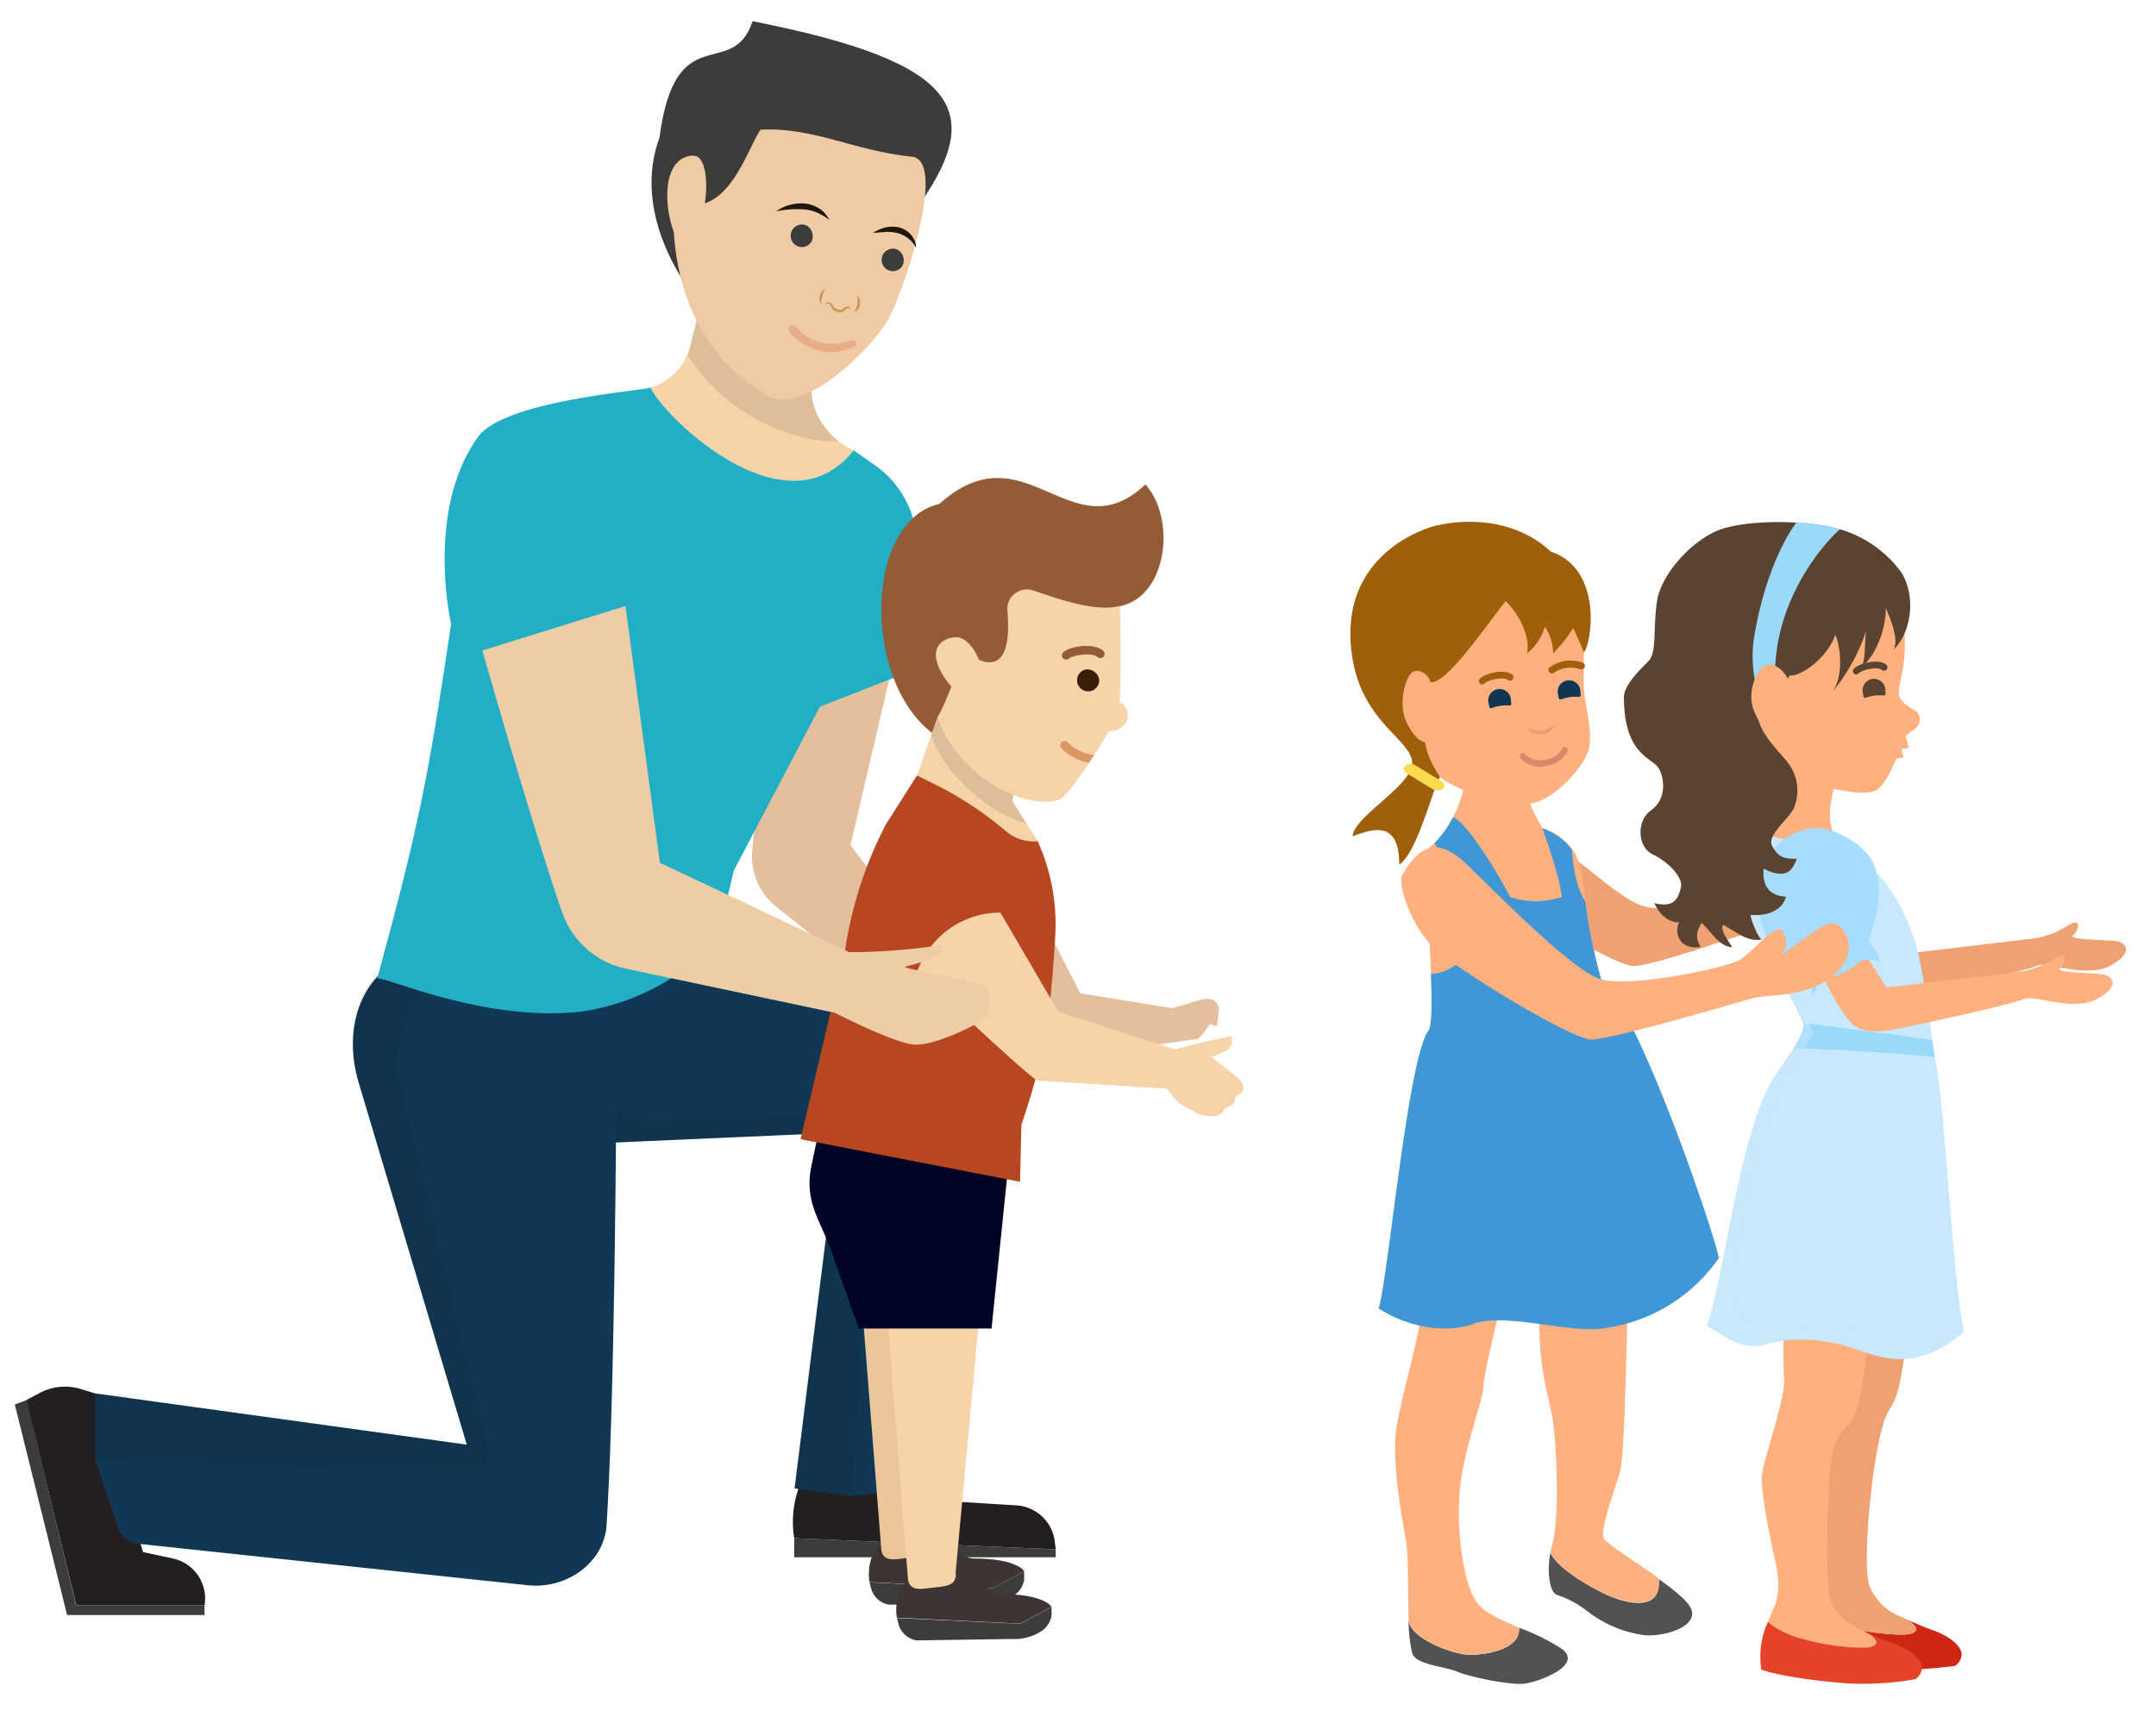 <svg xmlns="http://www.w3.org/2000/svg" viewBox="0 0 339.33 269.33">
  <title>_</title>
  <g style="isolation: isolate">
    <g>
      <g>
        <g>
          <path d="M239.6,130.27c6.15,1.72,14.43,11,19,12.32s13-.65,15.18-2,5.51-5.72,6.61-4.63a2.94,2.94,0,0,1,0,3.75c1.76-.88,6.39-5.07,8.15-4.84s4.41,4.4,0,8.14-10.35,2.86-13.22,3.74-15.18,5.29-18.26,5.29-22.4-11.59-25.48-15.12S230.15,127.64,239.6,130.27Z" fill="#eea271"/>
          <path d="M258.92,257.37a18.68,18.68,0,0,1-9.05-3.75A15.88,15.88,0,0,0,245,251c-1-.38-1.6-3.24-1-6.58,1.23,2.4,5.63,5,8.39,6.36s9.16,3.38,8.69-2.24c2.5,1.77,4.66,3.54,5.09,4.67C267.29,256.05,262,257.58,258.92,257.37Z" fill="#525252"/>
          <path d="M252.4,250.76c-2.76-1.32-7.16-4-8.39-6.36a15.13,15.13,0,0,1,.35-1.56c1.1-4,.66-15.57,0-19.53-.48-2.9-1.68-6.42-2-12a58.21,58.21,0,0,1,0-7l1.64-.14c3.3-.31,10.56-1,12.25-1-.23,5.06-.45,25.78-1.32,28.63s-3.1,9-2.54,10.28c.33.81,4.89,3.61,8.69,6.34h0C261.56,254.14,255.05,252,252.4,250.76Z" fill="#ffb07f"/>
          <path d="M239.84,265c-2.2.22-8.3-1-10.5-1.9s-6.41-1.06-7.05-2.86a22.41,22.41,0,0,1-.59-5.28c.19,3,7.2,5.5,9.63,5.5,2.18,0,8-.7,7.76-4.27a34.85,34.85,0,0,1,6.7,3.3C249.34,262.13,242,264.78,239.84,265Z" fill="#525252"/>
          <path d="M239.09,256.19c.21,3.57-5.58,4.27-7.76,4.27-2.43,0-9.44-2.55-9.63-5.5h0c-.16-4.46,0-10.16-.4-12.33-.55-3.31-2.37-12.49-1.5-18s3.6-14.09,4.25-19.82l12.43-.59s-3,12-3,14-3,9.48-3.68,15.87.44,15.12,2.64,18.13C233.59,253.82,236.29,255,239.09,256.19Z" fill="#ffb07f"/>
          <path d="M225.23,153.27c-.28-7.09-1-16.22-.3-19.84a9.66,9.66,0,0,0,.85-.73,15.86,15.86,0,0,0,2.92-4.1,20,20,0,0,0,1.56-4.1,10.16,10.16,0,0,0,.41-3.84,53.36,53.36,0,0,1,9.46,3.31A16.36,16.36,0,0,0,242,129c.45.82.8,1.32.8,1.32a9.71,9.71,0,0,1,4.65,3.33,7.05,7.05,0,0,1,.63,1.06c.73,1.58,1.07,4,1.5,7.08A83.87,83.87,0,0,0,252,154.14C258,159.21,225.39,157.41,225.23,153.27Z" fill="#ffb07f"/>
          <path d="M270.53,198a26.2,26.2,0,0,1-18.33,11.09c-5.26.74-15.37-2.51-20.22-.75s-11,.23-15-2.41c1.53-4.85,4.62-39.87,7.92-43.83.49-1.23.46-4.67.3-8.81h0c6.31-.45,7.92-7.72,7.34-9.92-.34-1.29-3.91-6.54-6.79-10.65a15.86,15.86,0,0,0,2.92-4.1c2.18.65,7.47,9.47,9,12.55a12.58,12.58,0,0,0,8.15,0c-.44-3.75-3.08-10.8-3.08-10.8a9.65,9.65,0,0,1,4.65,3.32c.21,2.93.77,6.19,2.13,8.14A83.87,83.87,0,0,0,252,154.14C258,159.21,269.86,194.23,270.53,198Z" fill="#4197d5"/>
          <path d="M242,129a6.2,6.2,0,0,1-1.57.12c-2.8-.22-7-2.27-10.15-4.64a10.16,10.16,0,0,0,.41-3.84,53.36,53.36,0,0,1,9.46,3.31A16.36,16.36,0,0,0,242,129Z" fill="#ffb07f" opacity="0.4" style="mix-blend-mode: multiply"/>
          <path d="M245.17,92.79c1.68,1.27,4.26,4,4.17,7.28s-.11,6.46-.05,8.37,1.21,5.73.9,8.81-5.55,8.61-9.08,9.18-9.89-1.23-13.61-3.52-5.32-6.28-5.89-9.8.24-14.15,1.86-16.85,6.42-6.35,11.41-6.32S243,91.16,245.17,92.79Z" fill="#ffb07f"/>
          <path d="M226.49,82.62c-3.66.76-16.22,5.75-13.6,21.16,1.68,9.8,8.79,12.41,9.35,16s-9.15,8.62-9.35,11.83c3.16-1.14,7.33-2.63,7.33,4.48,2.8-1.81,5.3-12,6.42-13.8-3.84-5.72-2.17-8.35-2-15.38,1.65,2.91,9.7-9.07,12.32-12.29,2.43,2.29,3.93,6,3.36,8.22a8.07,8.07,0,0,0,2.82-4.21,7.46,7.46,0,0,1,1.3,4.21,23.32,23.32,0,0,0,3.17-4s.92,2,1.67,3.81c1.13-1,3.2-13-5.21-15.84C239.2,82.24,232.29,81.42,226.49,82.62Z" fill="#9e600a"/>
          <path d="M226,124.37a1.4,1.4,0,0,1-.59-.21l-4-2.44c-.53-.33-.64-.87-.24-1.21a1.53,1.53,0,0,1,1.71,0l4,2.45c.53.32.64.86.23,1.21A1.39,1.39,0,0,1,226,124.37Z" fill="#fbdc4d"/>
          <path d="M225.07,107.1c-.38-1-2-2.16-3-1.1s-2,5-.7,7.68c1.52,3.13,3,3.52,3.81,2.87S225.07,107.1,225.07,107.1Z" fill="#ffb07f"/>
          <g>
            <path d="M295.87,145.27l3.12,4.94s17-2,20.8-2.47,5.33-2.08,6.49-2.47.92,1.17,0,1.95,6.37.66,7.28,1,2.34,1.69-1.43,3.77-10.13-.78-11.56,0-15.34,3.77-17.87,4.29-6.31,1.56-8.64,0-5.91-9.49-5.91-9.49Z" fill="#eea271"/>
            <path d="M283.46,260.7a33.06,33.06,0,0,0,10.33,2.17,91.61,91.61,0,0,0,13.89-.67,2.3,2.3,0,0,0,1.06-1.81c0-1.17-1.56-2.73-4.41-3.77-1-.34-2.66-1-4.52-1.86,2.29,1.15,2.56,2.51-.52,2.51-3.26,0-11.23-.93-14.8-4.11A13.19,13.19,0,0,0,283.46,260.7Z" fill="#cc2813"/>
            <path d="M285.35,251.16c-.31.68-.61,1.35-.86,2,3.57,3.18,11.54,4.11,14.8,4.11,3.08,0,2.81-1.36.52-2.51a4.16,4.16,0,0,0-.52-.25,8.78,8.78,0,0,1-5-4.77c-.74-1.69-.52-7.65,0-13s1.57-12.86,3.26-15.19,2.08-8.19,2.73-12.21L287,206.87a76.94,76.94,0,0,0,0,8.06c.26,3-3.38,13-3.5,15.34s.9,7.76,1.56,10.88S286.9,247.78,285.35,251.16Z" fill="#eea271"/>
            <path d="M277.22,262.78c2.47.91,8.13,1.76,13.47,2.16a47.22,47.22,0,0,0,10.75-.65,2.33,2.33,0,0,0,1.06-1.82c0-1.17-1.56-2.72-4.41-3.77-1-.34-2.66-1-4.52-1.87,2.29,1.17,2.55,2.51-.51,2.51-3.26,0-11.23-.92-14.8-4.1A13.11,13.11,0,0,0,277.22,262.78Z" fill="#e54429"/>
            <path d="M279.1,253.24c-.3.68-.59,1.34-.84,2,3.57,3.18,11.54,4.1,14.8,4.1,3.06,0,2.8-1.34.51-2.51l-.51-.24c-3.6-1.63-4.5-3.7-5-4.77-.74-1.69-.53-15.21,0-20.55s1.57-5.3,3.25-7.63,2.08-8.2,2.73-12.22L280.8,209a76.69,76.69,0,0,0,0,8c.26,3-3.38,13-3.5,15.34s.91,7.76,1.56,10.88S280.67,249.87,279.1,253.24Z" fill="#ffb07f"/>
            <path d="M274.3,136.57l9.1,5.2s8.18-4.82,5.63-9.5a8.84,8.84,0,0,1-1-4.75,16.17,16.17,0,0,1,2.23-7.06A32.1,32.1,0,0,1,279,117.28a9.51,9.51,0,0,1-.2,2.33C277.92,125.14,274.3,136.57,274.3,136.57Z" fill="#ffb07f"/>
            <path d="M268.58,208.68c2.21,1,5.46,4.16,9.52,2.88s9.72-.79,14,.76,9.75,3.52,17-2.72c-1.68-7.4-3.11-36.64-4.42-42.37a6.07,6.07,0,0,1-.16-.81h0c-.12-.68-.25-1.6-.41-2.7h0c-.52-3.75-1.24-9.4-2.14-13.38-1.29-5.72-5.33-14.29-13-18.07-5.34-.12-10.17.8-12.62-2.73-2.57,3-2.88,8.32-2.11,11.7s9.1,18.2,9.49,19.76c.24.94-.35,2.19-1.48,4h0c-.75,1.19-1.76,2.63-2.93,4.37C273.74,177.71,270.92,203.89,268.58,208.68Z" fill="#c8e9fd"/>
            <path d="M282.31,165c4.1,0,19.67.94,22.23,1.42-.12-.68-.25-1.6-.41-2.7h0c-2.32-.43-20.33-2.72-20.33-2.72C284,161.94,283.44,163.19,282.31,165Z" fill="#9bd9f9"/>
            <path d="M279.37,169.37c1.17-1.74,2.18-3.18,2.93-4.37h0c1.13-1.81,1.72-3.06,1.48-4-.39-1.56-8.7-16.38-9.49-19.76s10.76,19.86,11.14,21.41h0c-.75,1.2-1.76,2.63-2.92,4.37-5.63,8.34-11.21,33.9-9.43,38.95.81,2.29,4.09,4.53,8.14,3.24s9.73-.79,14,.77c3.64,1.32,8.13,2.91,13.86-.46a.24.24,0,0,1,0,.08c-7.28,6.24-12.73,4.29-17,2.72s-9.94-2.08-14-.76-7.31-1.83-9.52-2.88C270.92,203.89,273.74,177.71,279.37,169.37Z" fill="#c8e9fd" opacity="0.5" style="mix-blend-mode: multiply"/>
            <path d="M271.83,113.63c1.56,1.45,3.66,1.52,7.1,4.34,1.34.52,4.38,5.4,10.08,6.28,2.36.37,3.74.71,5.65.36s3.4-4.4,3.67-4.94a.61.61,0,0,1,.18-.21c.32-.23.83-.07,1-.18s-.25-1.06-.22-1.35c.32-.23,1.16,0,1.07-.47-.05-.23-.13-.51-.21-.78a6.52,6.52,0,0,1-.22-.79c0-.27,1.19-.8,1.81-1.51a1.86,1.86,0,0,0,0-2.32c-.45-.36-2.32-1.25-2.74-2.32s.11-2.08.56-4.92.56-9.57-2.32-12.67c-2.37-2.54-9.48-6.33-15.92-6.16-8.07.23-9,3.13-11.77,9.19S267,109.13,271.83,113.63Z" fill="#ffb07f"/>
            <path d="M293.79,150.47l3.12,4.94s17-1.94,20.8-2.47,5.33-2.07,6.5-2.47.91,1.17,0,1.95,6.36.65,7.27,1.05,2.34,1.68-1.43,3.76-10.13-.78-11.56,0-15.34,3.77-17.88,4.29-6.31,1.55-8.62,0-5.91-9.49-5.91-9.49Z" fill="#ffb07f"/>
            <path d="M285.87,130.33c2.44-.21,7.75,2.58,9,5.59,2.37,5.85-1,11.3-.65,12.34a8.91,8.91,0,0,1,1.68,3.12s-2.08-.78-3.11,0-3.73,2.68-4.9,2.16-2.5,3.19-2.5,3.19a3.48,3.48,0,0,1,0-2.61,51.3,51.3,0,0,1-5.2-3.7c-2.18-1.86-5.86-9.18-2.06-15.28A9.35,9.35,0,0,1,285.87,130.33Z" fill="#a7dcfd"/>
            <path d="M260.14,134.48c2.46,1.18,4.81,3.65,4.41,5.21s-.9,3.26-4.16,2.46c.79,1.83,2.35,3.12,3.91,3-.79,1.3-.27,4.42,3.37,3.9-.91-1.42-.65-2.46.14-3.77,1.69,1.43,2.48,3.5,4.81,3.83-.51-1-1.95-2.66-1.43-3.56,1.95,1,3.76,2.72,6,2.33a10.1,10.1,0,0,1-1.69-3.89c2.74.25,5.07-.79,5.59-2.87-2.6-.12-3.76-1.69-3.51-4.4,3.12,1.55,4.43.76,5.2-1.57-2.21.13-3.12-.52-3.89-2.07s2.32-3.92,3.37-5.72a7.18,7.18,0,0,0-1.05-7.55c-1.94-2.33-5.32-5.58-4.41-8.57a4.84,4.84,0,0,1,.37-.86,5.72,5.72,0,0,1,2.31-2.27,7.12,7.12,0,0,0,2.26-1.81c1.31.26,5.65-2.33,7.12-6.37.82,1.82,1.36,6.5-.48,9a30.41,30.41,0,0,0,5.3-9.52c-.24,2.91-.11,4-.63,5.5,2-1.56,3.76-5.58,3.76-9.22.91,2.2,2.08,5.06,1.18,6.62,3.24-3.25,3.37-9.1,1.17-12.34a18.35,18.35,0,0,0-9.48-6.64,32.68,32.68,0,0,0-6.89-1.07c-4.42-.28-9.14.08-12,1.07-4.4,1.57-9.36,7-10,11.32s0,8-1.3,9.36-3.9,3.76-3.9,5.72c0,9.08,4.42,9.48,5.45,11.16s1.19,5-1.16,6.62S257.67,133.31,260.14,134.48Z" fill="#5a4331"/>
            <path d="M277.14,110.37a5.72,5.72,0,0,1,2.31-2.27c-1-13.59,8.5-23.52,10.2-24.82a32.68,32.68,0,0,0-6.89-1.07c-2,2.62-4.94,8.49-6.48,16.93A20,20,0,0,0,277.14,110.37Z" fill="#9bd9f9"/>
            <path d="M281.33,106.81c-.35-1.07-2.19-2.77-3.5-2.07s-3,4.15-1.77,7.16c1.48,3.53,3.26,4.41,4.27,4S281.33,106.81,281.33,106.81Z" fill="#ffb07f"/>
          </g>
          <path d="M220.75,137.63c2.42-4.18,5.28-6.17,9.91-1.76S247.4,152.82,252,154.14s19.6-1.76,21.81-3.08,5.51-5.72,6.61-4.62a2.93,2.93,0,0,1,0,3.74c1.76-.88,6.39-5.06,8.15-4.84s4.41,4.4,0,8.14-10.35,2.87-13.22,3.75-21.81,6.38-24.89,6.38S228.08,152,225,148.5,219.89,139.12,220.75,137.63Z" fill="#ffb07f"/>
        </g>
        <path d="M240.32,114.52a7.55,7.55,0,0,0,1.18.41,3.41,3.41,0,0,0,1.14.07,3.09,3.09,0,0,0,1.08-.34,8.3,8.3,0,0,0,1.06-.66,4,4,0,0,1-.33.57,3.63,3.63,0,0,1-.48.48,2.39,2.39,0,0,1-1.27.54,2.47,2.47,0,0,1-1.35-.23A2.57,2.57,0,0,1,240.32,114.52Z" fill="#e29f74"/>
        <path d="M243.21,120.6a4.2,4.2,0,0,1-3.86-1.22.52.52,0,0,1,0-.7.44.44,0,0,1,.65,0,3.35,3.35,0,0,0,3.2.87,3.47,3.47,0,0,0,2.65-1.68.44.44,0,0,1,.6-.26.52.52,0,0,1,.26.65,4.23,4.23,0,0,1-3.34,2.26Z" fill="#d58a6a"/>
        <path d="M248.74,108.92c.16,1.14-.05.57-1.67.8s-1.66.84-1.82-.3a1.79,1.79,0,1,1,3.49-.5Z" fill="#103754"/>
        <path d="M237.81,110.29c.17,1.14-.05.57-1.66.8s-1.66.84-1.83-.3a1.79,1.79,0,1,1,3.49-.5Z" fill="#103754"/>
        <path d="M296.74,108.71c.14,1.14-.06.57-1.7.77s-1.68.81-1.83-.34a1.8,1.8,0,1,1,3.53-.43Z" fill="#5a4331"/>
        <path d="M233.39,107.72a.51.51,0,0,1-.46-.15.54.54,0,0,1,0-.76c.88-.88,3.82-1.56,5-.68a.54.54,0,1,1-.63.87c-.75-.54-3.08,0-3.66.57A.46.46,0,0,1,233.39,107.72Z" fill="#9e600a"/>
        <path d="M292.25,106.14a.51.51,0,0,1-.46-.15.54.54,0,0,1,0-.76c.89-.88,3.83-1.56,5-.68a.54.54,0,1,1-.63.87c-.75-.54-3.08,0-3.66.57A.48.48,0,0,1,292.25,106.14Z" fill="#5a4331"/>
        <path d="M244.32,106a.5.5,0,0,1-.47-.17.54.54,0,0,1,0-.76,5.57,5.57,0,0,1,5.27-.76.54.54,0,0,1-.47,1,4.56,4.56,0,0,0-4.08.59A.55.55,0,0,1,244.32,106Z" fill="#9e600a"/>
      </g>
      <g>
        <g>
          <path d="M165.31,157a10.5,10.5,0,0,0-7.05-4.37,24.41,24.41,0,0,0-9.13.4l-15.28-20L142,98.21l-20.31,1.58-3.29,34a10.17,10.17,0,0,0,3.78,8.93l20.21,16.14,11.4,3.39,9.37.43C166.17,163.4,166,157.63,165.31,157Z" fill="#e5be9c"/>
          <g>
            <polygon points="125 245.1 166.16 245.1 166.16 243.85 125 242.09 125 245.1" fill="#3c3c3b"/>
            <path d="M127,231.38l-.18.34A16.06,16.06,0,0,0,125,242.09h0l41.16,1.76-.15-1.22a6.49,6.49,0,0,0-6-5.7l-9.79-.6h0a8.33,8.33,0,0,1-5.94-4.6l-.17-4.09Z" fill="#231f20"/>
          </g>
          <path d="M146.79,155.42,110.9,148H79.42v32.58l52.64-2.31-7,56,8.61,1.17,14-1.19,8.51-65.2A12.44,12.44,0,0,0,146.79,155.42Z" fill="#103754"/>
          <path d="M125,234.22l9,1.17,4-60.32-36,1.35A5.14,5.14,0,0,1,97,172.9l-4.6-13.84-13,21.47,52.64-2.31Z" fill="#1d1d1b" opacity="0.1"/>
          <polygon points="11.97 252.68 4.21 220.35 2.33 221.05 10.56 254.19 32.19 254.19 32.19 252.68 11.97 252.68" fill="#3c3c3b"/>
          <path d="M20.33,237,15,219.31l-2.35-.71a8.48,8.48,0,0,0-6.49.68l-2,1.07L12,252.68H32.19a6.45,6.45,0,0,0-5-7.4l-4.68-1Z" fill="#231f20"/>
          <path d="M97.07,152.2l-15.82-4.66-15.06,2.54c-8.32,1.41-12.67,10.53-9.72,20.37l17,56.92L15,219.31v10.47l3.51,10.54a3.9,3.9,0,0,0,3.3,2.66l61,6.49c6.11.79,12.28-3.34,12.66-9.49C97.1,214.29,97.07,152.2,97.07,152.2Z" fill="#103754"/>
          <path d="M15,229.78l58.62,2.12a3.1,3.1,0,0,0,3.26-3.82L63.31,172.24A16.78,16.78,0,0,1,71,152.78L79.42,148l-14.15,2.34c-7.81,1.29-11.75,10.32-8.8,20.16l17,56.92L15,219.31Z" fill="#1d1d1b" opacity="0.1"/>
          <path d="M112.82,148.35s-9.73,10.5-24.14,11.09-28-5.71-29.3-5.45C65.77,130.5,67.31,123.12,71,98.21c2-13.62,66-2.13,66-2.13L115.5,137Z" fill="#22afc6"/>
          <path d="M127.92,59.73l7.47-6-25-6.24-1.85,7.45A9.41,9.41,0,0,1,102.39,61c-1.5.55,4.17,22.55,4.17,22.55s30.16,0,30.49-7.17l-2.67-5.51C129.79,68.83,126.9,63.84,127.92,59.73Z" fill="#f6d3a9"/>
          <path d="M102.39,61c-1.5.55-23,2.05-27.14,7.75C66.87,80.33,71,98.21,71,98.21l41.13,3.32,5.68,14.08,24.28-9.48,2.15-18.29a15.65,15.65,0,0,0-6.59-14.66l-3.29-2.3C123.79,84.34,104.46,65.66,102.39,61Z" fill="#22afc6"/>
          <path d="M110.35,47.44l-1.85,7.45a6.22,6.22,0,0,1-.31.92,28.71,28.71,0,0,0,8.61,8.81c5.34,3.49,11,5.07,15.17,4.81-3.14-2.45-4.88-6.36-4-9.7l7.47-6Z" opacity="0.1"/>
          <g>
            <path d="M143.79,33.43c-5.6,15-14.16,26.3-23,23-8.26-3.09-22.55-19.76-17-34.75,2.51-19.13,11.47-8.76,14.66-18.34C151.44,9.84,155.52,17.61,143.79,33.43Z" fill="#3c3c3b"/>
            <path d="M143.51,24.66c-9-.89-15.55-4.7-23.8-4.25-2.17,3-5.31,14.85-13.61,11.2,0,0-2.41,21.06,14.91,30.75,4.41,2.47,13.44-4.31,18.39-11.4C141.54,47.91,149.45,25.25,143.51,24.66Z" fill="#efcaa3"/>
            <path d="M105.14,29c-.54,3.77.88,9,2.29,9.2s3-2.69,3.54-6.47-.16-7-1.57-7.2S105.68,25.18,105.14,29Z" fill="#efcaa3"/>
          </g>
          <g>
            <path d="M162.15,140.89,170,156.33l14.52,2.35,4.26-1.26c2.88-.86,3.05,1.31,3.05,1.31s-2.74,5.08-3.64,4.82l-5.34.75L168.09,167a3.74,3.74,0,0,1-3.28-1L152.44,148l8.33-6.5Z" fill="#e5be9c"/>
            <g>
              <path d="M148.25,116.39c3.12.64,8.53,3.25,12.35,2.25,7.59-2.27,5.79-21.13,15.68-23.23,7.61-1.62,8.76-13.94,4-19.16-11.75,11-18.83-9.14-32.44,3.06C135.48,82.18,135.71,109.22,148.25,116.39Z" fill="#935c37"/>
              <polygon points="159.36 126.17 160.13 117.96 147.57 112.81 144.34 122.05 151.06 139.54 163.34 132.4 159.36 126.17" fill="#f6d3a9"/>
              <path d="M147.57,112.81l-1,3c2.32,6.48,9.35,12.3,15.09,13.86l-2.25-3.51.77-8.22Z" opacity="0.1"/>
              <path d="M147.41,104c.64,2.71,3.84,6.15,5.4,6.09s2.3-2.32,1.66-5-2.43-4.86-4-4.8S146.77,101.28,147.41,104Z" fill="#f6d3a9"/>
              <path d="M166.57,125.92c2.06-.58,9.58-13.54,9.58-13.54s.37-4.77.13-17c-3.43.87-8.35-.6-13.59-2.44l-.05,0a3.08,3.08,0,0,0-4.08,3.2c.06.69.09,1.35.1,2,.13,7.6-3.55,6.63-6.2,4.8-1.46.9-3.48,7.79-4.89,9.87C150.23,121.42,160.66,127.56,166.57,125.92Z" fill="#f6d3a9"/>
            </g>
            <g>
              <path d="M156.26,249.94l4.93-2.65s-1.07-2-7.94-2c-2,0-3.86-2.52-6.56-3.08-11.68-2.44-9.84,6.8-9.84,6.8Z" fill="#3e3431"/>
              <path d="M159.14,251.38l.1-.06a3.79,3.79,0,0,0,1.95-2.61v-1.42l-4.93,2.65-19.41-.9.28,1.07a3.51,3.51,0,0,0,2.84,2.45l14.93-.22A8,8,0,0,0,159.14,251.38Z" fill="#3c3c3b"/>
            </g>
            <g>
              <path d="M160.57,255.54l4.92-2.65s-1.06-2-7.93-2c-2,0-3.86-2.51-6.56-3.08-11.69-2.44-9.84,6.8-9.84,6.8Z" fill="#3e3431"/>
              <path d="M163.45,257l.1-.06a3.83,3.83,0,0,0,1.95-2.6v-1.43l-4.92,2.65-19.41-.9.28,1.07a3.51,3.51,0,0,0,2.84,2.45l14.93-.22A7.93,7.93,0,0,0,163.45,257Z" fill="#3c3c3b"/>
            </g>
            <path d="M150.86,192.7c-5.84-1.08-10.94-4.24-16.19,0l4.05,51.37c.44,1.83,2.15,1.34,4.07,1.14,2.09-.22,3.64-.33,3.42-2.42Z" fill="#edc59a"/>
            <path d="M155.05,197.35c-5.83-1.08-10.94-4.24-16.19,0l4.06,51.37c.44,1.83,2.14,1.34,4.07,1.14,2.09-.22,3.64-.33,3.42-2.42Z" fill="#f6d3a9"/>
            <path d="M128.6,179.3l-.86,4c-1.33,6.29,1.65,8.82,3.58,15l3.85,10.79h20.89l2.67-26Z" fill="#010326"/>
            <path d="M163.34,132.4h0a6.69,6.69,0,0,1-5-1.57h0a55.65,55.65,0,0,0-11.44-7.51l-2.58-1.27-4.89,7.7A62.93,62.93,0,0,0,133,149.58l-7,29.72L160.54,186l.22-9c3.79-11,4.62-18,5.32-29.61h0a31.77,31.77,0,0,0-2.74-14.95Z" fill="#b74720"/>
            <path d="M191.87,158.73l-.32,2.69h0a2.36,2.36,0,0,1-2.36-2.36v-.39Z" fill="#e5be9c"/>
            <path d="M144.31,152.88s18,17.09,19,17.18l22.93,1.45,1.33-5.5-21-6.77-9.12-15.61h0a13.85,13.85,0,0,0-12.69,8.3Z" fill="#f6d3a9"/>
            <path d="M184.11,165.39l4.63-1.2c.58-.2,5.07-1.1,5.07-1.1h0a1.89,1.89,0,0,1-1,2.37l-2.11.91,4,3.16a2.49,2.49,0,0,1,1,1.63h0a1,1,0,0,1-.68,1.08h0a1,1,0,0,0-.67.78l0,.26a1,1,0,0,1-.64.77l-.57.19a1,1,0,0,0-.54.47h0a1.76,1.76,0,0,1-1.61.95h-.61A4.94,4.94,0,0,1,188,175l-1.78-1a4.87,4.87,0,0,1-1.45-1.26L183,170.53l-2.24-.78Z" fill="#f6d3a9"/>
          </g>
          <path d="M154.42,155c-6.81-1.76-12.74-2.66-11.87-2.88,5.39-1.34,5.75-2.25,5.53-3.37a95.45,95.45,0,0,1-14.43,1.11l-29.79-14.07L98.44,95.38l-22.52,7s7.81,27.48,12.53,41.15a13.66,13.66,0,0,0,10.1,8.93l32.84,6.94s9.16,4.71,12.41,5,9.55-3.08,9.55-3.08C157.1,159.89,155.84,155.2,154.42,155Z" fill="#edcca6"/>
        </g>
        <g>
          <path d="M122.18,33.26a6,6,0,0,1,2.1-1,6.74,6.74,0,0,1,2.37-.23,5.18,5.18,0,0,1,2.29.79,4.28,4.28,0,0,1,1.56,1.77,9.61,9.61,0,0,0-1.9-1.13,6.85,6.85,0,0,0-2-.5A16.12,16.12,0,0,0,122.18,33.26Z" fill="#1f160f"/>
          <path d="M144.19,39a4.71,4.71,0,0,0-2.9-2.31,6.83,6.83,0,0,0-1.88-.19l-1,.07a8.76,8.76,0,0,1-1,.08,10.45,10.45,0,0,1,.93-.51c.33-.13.67-.24,1-.34a4.91,4.91,0,0,1,2.19,0A3.73,3.73,0,0,1,143.42,37,3.17,3.17,0,0,1,144.19,39Z" fill="#1f160f"/>
          <path d="M130.81,55.46a9,9,0,0,1-4.88-1.68c-1.31-.92-1.92-1.62-1.81-2.09a.66.66,0,0,1,.51-.47c.45-.14,1.21.78,1.21.78a7.45,7.45,0,0,0,7.88,1.61c.46-.18.82-.18,1,.22s0,.65-.48.83A9.41,9.41,0,0,1,130.81,55.46Z" fill="#e7ad8b"/>
          <path d="M142,41.89a1.77,1.77,0,1,1-.75-2.6A1.92,1.92,0,0,1,142,41.89Z" fill="#3c3c3b"/>
          <path d="M127.68,38.1a1.77,1.77,0,1,1-.75-2.61A1.94,1.94,0,0,1,127.68,38.1Z" fill="#3c3c3b"/>
          <g>
            <path d="M129.94,45.45a1.21,1.21,0,0,0-.58.47,1.91,1.91,0,0,0-.33.67,1.5,1.5,0,0,0,.35,1.43c-.28-.42,0-1.33,0-1.33a4.23,4.23,0,0,1,.21-.63A2.75,2.75,0,0,1,129.94,45.45Z" fill="#c99357"/>
            <g>
              <path d="M133.83,48.84a.21.21,0,0,0,0-.33.71.71,0,0,0-.26-.22.41.41,0,0,0-.18,0,.38.38,0,0,0-.21,0,.77.77,0,0,0-.33.15c-.38.28-.35.47-.74.34A1.51,1.51,0,0,1,131,48c-.12-.18-.31-.45-.59-.43a.55.55,0,0,0-.35.08A.26.26,0,0,0,130,48c0-.25.28-.25.45-.2s.25.2.33.36a1.63,1.63,0,0,0,.34.61,1.45,1.45,0,0,0,.67.33,1.19,1.19,0,0,0,.72,0,2,2,0,0,0,.57-.38c.17-.14.28-.26.47-.21S134,48.61,133.83,48.84Z" fill="#c99357"/>
              <path d="M134.93,46.56a3.22,3.22,0,0,1,0,1.34,2.88,2.88,0,0,1-.53,1.23,1.48,1.48,0,0,0,.92-1.15,1.94,1.94,0,0,0,0-.76A1.07,1.07,0,0,0,134.93,46.56Z" fill="#c99357"/>
            </g>
          </g>
          <g>
            <path d="M171.41,120.05a8.09,8.09,0,0,1-4.4-2.33.65.65,0,0,1,.1-.93.74.74,0,0,1,1,.09h0a6.57,6.57,0,0,0,4.11,1.94" fill="#dd9666"/>
            <path d="M173,107a1.74,1.74,0,1,1-2.1-1.63A1.89,1.89,0,0,1,173,107Z" fill="#3a1e0a"/>
            <path d="M167.82,103.81a.67.67,0,0,1-.45-1.18c1.19-1,4.87-1.44,6.26-.21a.66.66,0,0,1-.88,1c-.84-.75-3.77-.37-4.55.25A.7.7,0,0,1,167.82,103.81Z" fill="#935c37"/>
            <ellipse cx="174.58" cy="112.59" rx="2.93" ry="2.49" fill="#f6d3a9"/>
          </g>
        </g>
      </g>
    </g>
  </g>
</svg>
